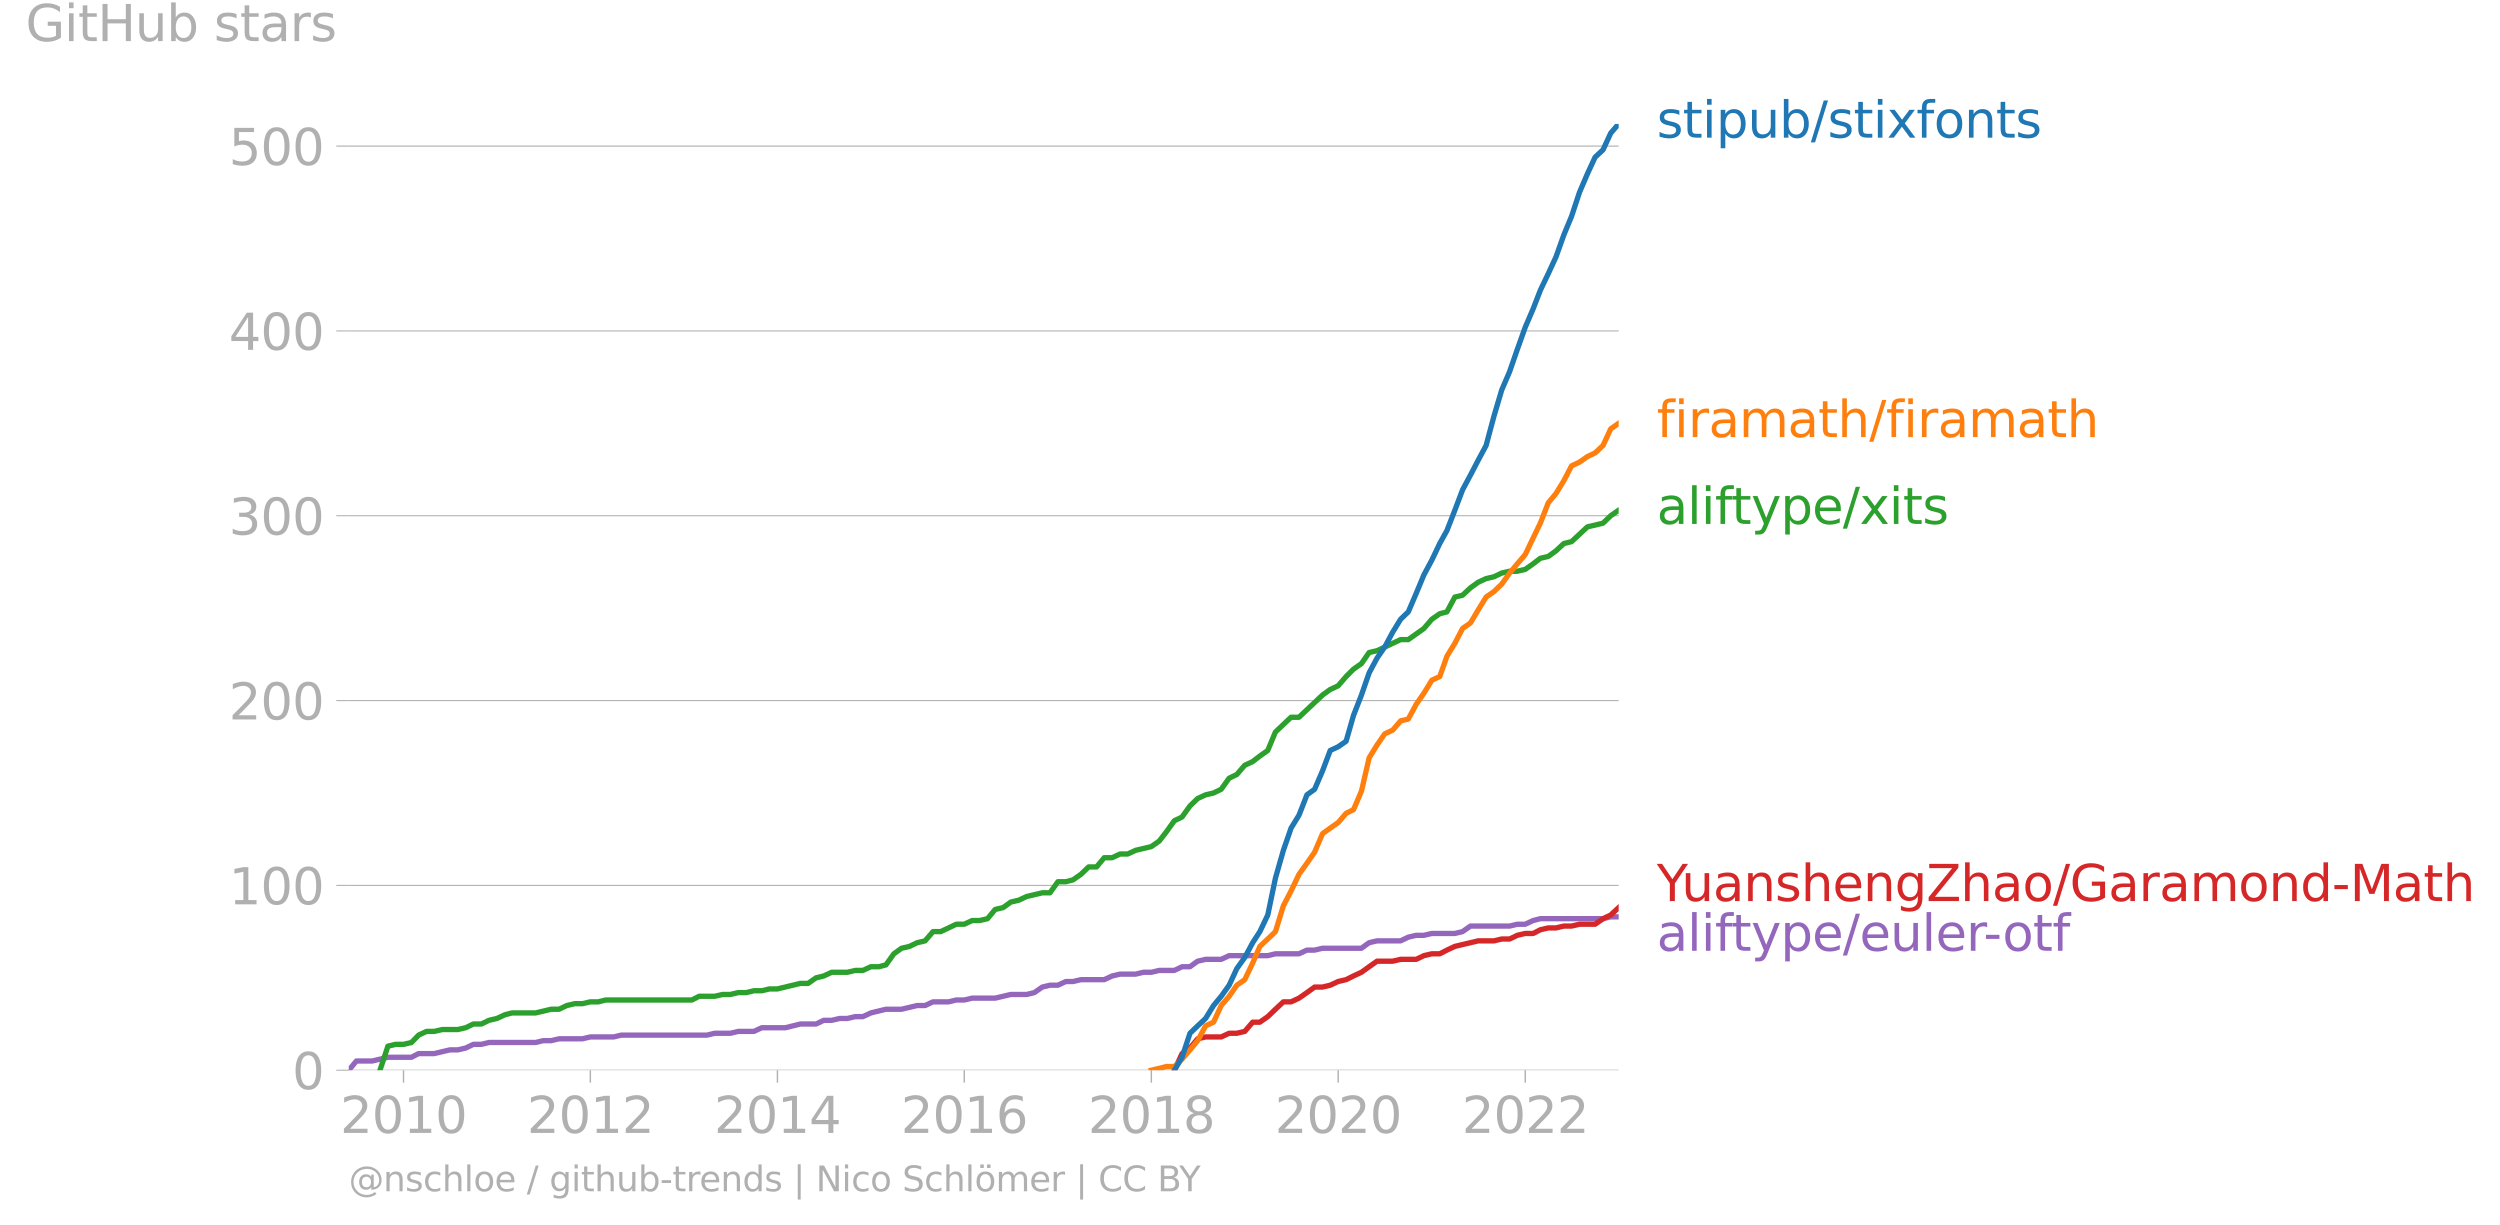 <svg xmlns="http://www.w3.org/2000/svg" xmlns:xlink="http://www.w3.org/1999/xlink" width="937.377" height="459.317" viewBox="0 0 703.033 344.488"><defs><style>*{stroke-linejoin:round;stroke-linecap:butt}</style></defs><g id="figure_1"><path id="patch_1" d="M0 344.488h703.033V0H0v344.488z" style="fill:none"/><g id="axes_1"><path id="patch_2" d="M98.073 300.96h357.12V34.85H98.073V300.96z" style="fill:none"/><g id="matplotlib.axis_1"><g id="xtick_1"><g id="line2d_1"><defs><path id="mbdfb2f02fa" d="M0 0v3.5" style="stroke:#b0b0b0;stroke-width:.4"/></defs><use xlink:href="#mbdfb2f02fa" x="113.475" y="300.961" style="fill:#b0b0b0;stroke:#b0b0b0;stroke-width:.4"/></g><g id="text_1" style="fill:#b0b0b0" transform="matrix(.14 0 0 -.14 95.66 318.599)"><defs><path id="DejaVuSans-32" d="M1228 531h2203V0H469v531q359 372 979 998 621 627 780 809 303 340 423 576 121 236 121 464 0 372-261 606-261 235-680 235-297 0-627-103-329-103-704-313v638q381 153 712 231 332 78 607 78 725 0 1156-363 431-362 431-968 0-288-108-546-107-257-392-607-78-91-497-524-418-433-1181-1211z" transform="scale(.016)"/><path id="DejaVuSans-30" d="M2034 4250q-487 0-733-480-245-479-245-1442 0-959 245-1439 246-480 733-480 491 0 736 480 246 480 246 1439 0 963-246 1442-245 480-736 480zm0 500q785 0 1199-621 414-620 414-1801 0-1178-414-1799Q2819-91 2034-91q-784 0-1198 620-414 621-414 1799 0 1181 414 1801 414 621 1198 621z" transform="scale(.016)"/><path id="DejaVuSans-31" d="M794 531h1031v3560L703 3866v575l1116 225h631V531h1031V0H794v531z" transform="scale(.016)"/></defs><use xlink:href="#DejaVuSans-32"/><use xlink:href="#DejaVuSans-30" x="63.623"/><use xlink:href="#DejaVuSans-31" x="127.246"/><use xlink:href="#DejaVuSans-30" x="190.869"/></g></g><g id="xtick_2"><use xlink:href="#mbdfb2f02fa" id="line2d_2" x="166.014" y="300.961" style="fill:#b0b0b0;stroke:#b0b0b0;stroke-width:.4"/><g id="text_2" style="fill:#b0b0b0" transform="matrix(.14 0 0 -.14 148.199 318.599)"><use xlink:href="#DejaVuSans-32"/><use xlink:href="#DejaVuSans-30" x="63.623"/><use xlink:href="#DejaVuSans-31" x="127.246"/><use xlink:href="#DejaVuSans-32" x="190.869"/></g></g><g id="xtick_3"><use xlink:href="#mbdfb2f02fa" id="line2d_3" x="218.625" y="300.961" style="fill:#b0b0b0;stroke:#b0b0b0;stroke-width:.4"/><g id="text_3" style="fill:#b0b0b0" transform="matrix(.14 0 0 -.14 200.81 318.599)"><defs><path id="DejaVuSans-34" d="M2419 4116 825 1625h1594v2491zm-166 550h794V1625h666v-525h-666V0h-628v1100H313v609l1940 2957z" transform="scale(.016)"/></defs><use xlink:href="#DejaVuSans-32"/><use xlink:href="#DejaVuSans-30" x="63.623"/><use xlink:href="#DejaVuSans-31" x="127.246"/><use xlink:href="#DejaVuSans-34" x="190.869"/></g></g><g id="xtick_4"><use xlink:href="#mbdfb2f02fa" id="line2d_4" x="271.163" y="300.961" style="fill:#b0b0b0;stroke:#b0b0b0;stroke-width:.4"/><g id="text_4" style="fill:#b0b0b0" transform="matrix(.14 0 0 -.14 253.348 318.599)"><defs><path id="DejaVuSans-36" d="M2113 2584q-425 0-674-291-248-290-248-796 0-503 248-796 249-292 674-292t673 292q248 293 248 796 0 506-248 796-248 291-673 291zm1253 1979v-575q-238 112-480 171-242 60-480 60-625 0-955-422-329-422-376-1275 184 272 462 417 279 145 613 145 703 0 1111-427 408-426 408-1160 0-719-425-1154Q2819-91 2113-91q-810 0-1238 620-428 621-428 1799 0 1106 525 1764t1409 658q238 0 480-47t505-140z" transform="scale(.016)"/></defs><use xlink:href="#DejaVuSans-32"/><use xlink:href="#DejaVuSans-30" x="63.623"/><use xlink:href="#DejaVuSans-31" x="127.246"/><use xlink:href="#DejaVuSans-36" x="190.869"/></g></g><g id="xtick_5"><use xlink:href="#mbdfb2f02fa" id="line2d_5" x="323.774" y="300.961" style="fill:#b0b0b0;stroke:#b0b0b0;stroke-width:.4"/><g id="text_5" style="fill:#b0b0b0" transform="matrix(.14 0 0 -.14 305.96 318.599)"><defs><path id="DejaVuSans-38" d="M2034 2216q-450 0-708-241-257-241-257-662 0-422 257-663 258-241 708-241t709 242q260 243 260 662 0 421-258 662-257 241-711 241zm-631 268q-406 100-633 378-226 279-226 679 0 559 398 884 399 325 1092 325 697 0 1094-325t397-884q0-400-227-679-226-278-629-378 456-106 710-416 255-309 255-755 0-679-414-1042Q2806-91 2034-91q-771 0-1186 362-414 363-414 1042 0 446 256 755 257 310 713 416zm-231 997q0-362 226-565 227-203 636-203 407 0 636 203 230 203 230 565 0 363-230 566-229 203-636 203-409 0-636-203-226-203-226-566z" transform="scale(.016)"/></defs><use xlink:href="#DejaVuSans-32"/><use xlink:href="#DejaVuSans-30" x="63.623"/><use xlink:href="#DejaVuSans-31" x="127.246"/><use xlink:href="#DejaVuSans-38" x="190.869"/></g></g><g id="xtick_6"><use xlink:href="#mbdfb2f02fa" id="line2d_6" x="376.313" y="300.961" style="fill:#b0b0b0;stroke:#b0b0b0;stroke-width:.4"/><g id="text_6" style="fill:#b0b0b0" transform="matrix(.14 0 0 -.14 358.498 318.599)"><use xlink:href="#DejaVuSans-32"/><use xlink:href="#DejaVuSans-30" x="63.623"/><use xlink:href="#DejaVuSans-32" x="127.246"/><use xlink:href="#DejaVuSans-30" x="190.869"/></g></g><g id="xtick_7"><use xlink:href="#mbdfb2f02fa" id="line2d_7" x="428.924" y="300.961" style="fill:#b0b0b0;stroke:#b0b0b0;stroke-width:.4"/><g id="text_7" style="fill:#b0b0b0" transform="matrix(.14 0 0 -.14 411.109 318.599)"><use xlink:href="#DejaVuSans-32"/><use xlink:href="#DejaVuSans-30" x="63.623"/><use xlink:href="#DejaVuSans-32" x="127.246"/><use xlink:href="#DejaVuSans-32" x="190.869"/></g></g></g><g id="matplotlib.axis_2"><g id="ytick_1"><path id="line2d_8" d="M98.073 300.96h357.12" clip-path="url(#p0b9554b6bb)" style="fill:none;stroke:#b0b0b0;stroke-width:.3;stroke-linecap:square"/><g id="line2d_9"><defs><path id="m8d21d2000e" d="M0 0h-3.5" style="stroke:#b0b0b0;stroke-width:.3"/></defs><use xlink:href="#m8d21d2000e" x="98.073" y="300.961" style="fill:#b0b0b0;stroke:#b0b0b0;stroke-width:.3"/></g><use xlink:href="#DejaVuSans-30" id="text_8" style="fill:#b0b0b0" transform="matrix(.14 0 0 -.14 82.166 306.28)"/></g><g id="ytick_2"><path id="line2d_10" d="M98.073 248.986h357.12" clip-path="url(#p0b9554b6bb)" style="fill:none;stroke:#b0b0b0;stroke-width:.3;stroke-linecap:square"/><use xlink:href="#m8d21d2000e" id="line2d_11" x="98.073" y="248.986" style="fill:#b0b0b0;stroke:#b0b0b0;stroke-width:.3"/><g id="text_9" style="fill:#b0b0b0" transform="matrix(.14 0 0 -.14 64.35 254.305)"><use xlink:href="#DejaVuSans-31"/><use xlink:href="#DejaVuSans-30" x="63.623"/><use xlink:href="#DejaVuSans-30" x="127.246"/></g></g><g id="ytick_3"><path id="line2d_12" d="M98.073 197.01h357.12" clip-path="url(#p0b9554b6bb)" style="fill:none;stroke:#b0b0b0;stroke-width:.3;stroke-linecap:square"/><use xlink:href="#m8d21d2000e" id="line2d_13" x="98.073" y="197.011" style="fill:#b0b0b0;stroke:#b0b0b0;stroke-width:.3"/><g id="text_10" style="fill:#b0b0b0" transform="matrix(.14 0 0 -.14 64.35 202.33)"><use xlink:href="#DejaVuSans-32"/><use xlink:href="#DejaVuSans-30" x="63.623"/><use xlink:href="#DejaVuSans-30" x="127.246"/></g></g><g id="ytick_4"><path id="line2d_14" d="M98.073 145.036h357.12" clip-path="url(#p0b9554b6bb)" style="fill:none;stroke:#b0b0b0;stroke-width:.3;stroke-linecap:square"/><use xlink:href="#m8d21d2000e" id="line2d_15" x="98.073" y="145.036" style="fill:#b0b0b0;stroke:#b0b0b0;stroke-width:.3"/><g id="text_11" style="fill:#b0b0b0" transform="matrix(.14 0 0 -.14 64.35 150.355)"><defs><path id="DejaVuSans-33" d="M2597 2516q453-97 707-404 255-306 255-756 0-690-475-1069Q2609-91 1734-91q-293 0-604 58T488 141v609q262-153 574-231 313-78 654-78 593 0 904 234t311 681q0 413-289 645-289 233-804 233h-544v519h569q465 0 712 186t247 536q0 359-255 551-254 193-729 193-260 0-557-57-297-56-653-174v562q360 100 674 150t592 50q719 0 1137-327 419-326 419-882 0-388-222-655t-631-370z" transform="scale(.016)"/></defs><use xlink:href="#DejaVuSans-33"/><use xlink:href="#DejaVuSans-30" x="63.623"/><use xlink:href="#DejaVuSans-30" x="127.246"/></g></g><g id="ytick_5"><path id="line2d_16" d="M98.073 93.06h357.12" clip-path="url(#p0b9554b6bb)" style="fill:none;stroke:#b0b0b0;stroke-width:.3;stroke-linecap:square"/><use xlink:href="#m8d21d2000e" id="line2d_17" x="98.073" y="93.061" style="fill:#b0b0b0;stroke:#b0b0b0;stroke-width:.3"/><g id="text_12" style="fill:#b0b0b0" transform="matrix(.14 0 0 -.14 64.35 98.38)"><use xlink:href="#DejaVuSans-34"/><use xlink:href="#DejaVuSans-30" x="63.623"/><use xlink:href="#DejaVuSans-30" x="127.246"/></g></g><g id="ytick_6"><path id="line2d_18" d="M98.073 41.086h357.12" clip-path="url(#p0b9554b6bb)" style="fill:none;stroke:#b0b0b0;stroke-width:.3;stroke-linecap:square"/><use xlink:href="#m8d21d2000e" id="line2d_19" x="98.073" y="41.086" style="fill:#b0b0b0;stroke:#b0b0b0;stroke-width:.3"/><g id="text_13" style="fill:#b0b0b0" transform="matrix(.14 0 0 -.14 64.35 46.405)"><defs><path id="DejaVuSans-35" d="M691 4666h2478v-532H1269V2991q137 47 274 70 138 23 276 23 781 0 1237-428 457-428 457-1159 0-753-469-1171Q2575-91 1722-91q-294 0-599 50Q819 9 494 109v635q281-153 581-228t634-75q541 0 856 284 316 284 316 772 0 487-316 771-315 285-856 285-253 0-505-56-251-56-513-175v2344z" transform="scale(.016)"/></defs><use xlink:href="#DejaVuSans-35"/><use xlink:href="#DejaVuSans-30" x="63.623"/><use xlink:href="#DejaVuSans-30" x="127.246"/></g></g><g id="text_14" style="fill:#b0b0b0" transform="matrix(.14 0 0 -.14 7.2 11.563)"><defs><path id="DejaVuSans-47" d="M3809 666v1253H2778v519h1656V434q-365-259-806-392-440-133-940-133-1094 0-1712 639-617 640-617 1780 0 1144 617 1783 618 639 1712 639 456 0 867-113 411-112 758-331v-672q-350 297-744 447t-828 150q-857 0-1287-478-429-478-429-1425 0-944 429-1422 430-478 1287-478 334 0 596 58 263 58 472 180z" transform="scale(.016)"/><path id="DejaVuSans-69" d="M603 3500h575V0H603v3500zm0 1363h575v-729H603v729z" transform="scale(.016)"/><path id="DejaVuSans-74" d="M1172 4494v-994h1184v-447H1172V1153q0-428 117-550t477-122h590V0h-590q-666 0-919 248-253 249-253 905v1900H172v447h422v994h578z" transform="scale(.016)"/><path id="DejaVuSans-48" d="M628 4666h631V2753h2294v1913h631V0h-631v2222H1259V0H628v4666z" transform="scale(.016)"/><path id="DejaVuSans-75" d="M544 1381v2119h575V1403q0-497 193-746 194-248 582-248 465 0 735 297 271 297 271 810v1984h575V0h-575v538q-209-319-486-474-276-155-642-155-603 0-916 375-312 375-312 1097zm1447 2203z" transform="scale(.016)"/><path id="DejaVuSans-62" d="M3116 1747q0 634-261 995t-717 361q-457 0-718-361t-261-995q0-634 261-995t718-361q456 0 717 361t261 995zM1159 2969q182 312 458 463 277 152 661 152 638 0 1036-506 399-506 399-1331T3314 415Q2916-91 2278-91q-384 0-661 152-276 152-458 464V0H581v4863h578V2969z" transform="scale(.016)"/><path id="DejaVuSans-73" d="M2834 3397v-544q-243 125-506 187-262 63-544 63-428 0-642-131t-214-394q0-200 153-314t616-217l197-44q612-131 870-370t258-667q0-488-386-773Q2250-91 1575-91q-281 0-586 55T347 128v594q319-166 628-249 309-82 613-82 406 0 624 139 219 139 219 392 0 234-158 359-157 125-692 241l-200 47q-534 112-772 345-237 233-237 639 0 494 350 762 350 269 994 269 318 0 599-47 282-46 519-140z" transform="scale(.016)"/><path id="DejaVuSans-61" d="M2194 1759q-697 0-966-159t-269-544q0-306 202-486 202-179 548-179 479 0 768 339t289 901v128h-572zm1147 238V0h-575v531q-197-318-491-470T1556-91q-537 0-855 302-317 302-317 808 0 590 395 890 396 300 1180 300h807v57q0 397-261 614t-733 217q-300 0-585-72-284-72-546-216v532q315 122 612 182 297 61 578 61 760 0 1135-394 375-393 375-1193z" transform="scale(.016)"/><path id="DejaVuSans-72" d="M2631 2963q-97 56-211 82-114 27-251 27-488 0-749-317t-261-911V0H581v3500h578v-544q182 319 472 473 291 155 707 155 59 0 131-8 72-7 159-23l3-590z" transform="scale(.016)"/></defs><use xlink:href="#DejaVuSans-47"/><use xlink:href="#DejaVuSans-69" x="77.49"/><use xlink:href="#DejaVuSans-74" x="105.273"/><use xlink:href="#DejaVuSans-48" x="144.482"/><use xlink:href="#DejaVuSans-75" x="219.678"/><use xlink:href="#DejaVuSans-62" x="283.057"/><use xlink:href="#DejaVuSans-20" x="346.533"/><use xlink:href="#DejaVuSans-73" x="378.32"/><use xlink:href="#DejaVuSans-74" x="430.42"/><use xlink:href="#DejaVuSans-61" x="469.629"/><use xlink:href="#DejaVuSans-72" x="530.908"/><use xlink:href="#DejaVuSans-73" x="572.021"/></g></g><path id="line2d_20" d="m98.073 300.96 2.16-2.598h4.461l4.39-1.04h6.622l2.015-1.039h4.39l4.39-1.04h2.232l2.23-.52 2.16-1.039h2.231l2.16-.52h13.098l2.16-.52h2.23l2.231-.519h6.55l2.23-.52h6.55l2.16-.52h24.11l2.159-.52h4.39l2.231-.519h4.39l2.231-1.04h6.622l4.246-1.039h4.39l2.16-1.04h2.23l2.231-.52h2.16l2.23-.519h2.16l2.23-1.04 4.247-1.039h4.39l4.39-1.04h2.232l2.23-1.039h4.391l2.16-.52h2.23l2.231-.52h6.478l4.39-1.039h4.462l2.16-.52 2.23-1.559 2.16-.52h2.23l2.232-1.04h2.015l2.231-.519h6.55l2.23-1.04 2.232-.52h4.39l2.159-.519h2.231l2.231-.52h4.247l2.159-1.04h2.23l2.16-1.558 2.231-.52h4.39l2.231-1.04h10.868l2.159-.52h6.621l2.231-1.039h2.16l2.23-.52h10.94l2.16-1.559 2.23-.52h6.622l2.159-1.04 2.231-.519h2.16l2.23-.52h6.478l2.159-.52 2.23-1.559h11.012l2.16-.52h2.23l2.232-1.039 2.015-.52h17.633l2.159-.52h2.231" clip-path="url(#p0b9554b6bb)" style="fill:none;stroke:#9467bd;stroke-width:1.5;stroke-linecap:square"/><path id="line2d_21" d="m330.252 300.96 2.159-4.677 2.23-1.56 2.16-2.598 2.231-.52h4.391l2.23-1.04h2.16l2.23-.519 2.232-2.599h2.015l2.23-1.559 2.16-2.079 2.231-2.079h2.16l2.23-1.04 2.231-1.559 2.16-1.559h2.23l2.16-.52 2.23-1.04 2.232-.519 2.087-1.04 2.231-1.039 2.16-1.56 2.23-1.558H391.643l2.232-.52h4.39l2.16-1.04 2.23-.52h2.231l2.016-1.039 2.23-1.04 2.16-.52 2.23-.519 2.16-.52h4.462l2.16-.52h2.23l2.16-1.039 2.23-.52h2.232l2.015-1.04 2.231-.519h2.16l2.23-.52h2.16l2.23-.52h4.391l2.23-1.559 2.16-1.04 2.231-2.078" clip-path="url(#p0b9554b6bb)" style="fill:none;stroke:#d62728;stroke-width:1.5;stroke-linecap:square"/><path id="line2d_22" d="m106.854 300.96 2.23-6.756 2.16-.52h2.23l2.232-.52 2.015-2.078 2.231-1.04h2.16l2.23-.52h4.39l2.232-.52 2.159-1.039h2.231l2.16-1.04 2.23-.52 2.231-1.039 2.016-.52h6.62l4.391-1.039h2.231l2.16-1.04 2.23-.52h2.16l2.23-.519h2.232l2.087-.52h24.254l2.015-1.04h4.39l2.232-.519h2.159l2.231-.52h2.231l2.16-.52h2.23l2.16-.52h2.23l6.478-1.558h2.159l2.231-1.56 2.16-.52 2.23-1.039h4.39l2.232-.52h2.159l2.23-1.04h2.232l2.015-.519 2.231-3.118 2.16-1.56 2.23-.52 2.16-1.039 2.23-.52 2.232-2.598h2.159l4.39-2.08h2.231l2.231-1.039h2.088l2.23-.52 2.16-2.598 2.23-.52 2.16-1.56 2.231-.52 2.231-1.039 4.39-1.04h2.16l2.23-3.118h2.232l2.015-.52 2.231-1.559 2.16-2.079h2.23l2.16-2.598h2.23l2.232-1.04h2.159l2.23-1.04 4.391-1.039 2.231-1.56 2.015-2.598 2.232-3.118 2.159-1.04 2.23-3.118 2.16-2.08 2.231-1.039 2.231-.52 2.16-1.04 2.23-3.118 2.16-1.04 2.23-2.598 2.232-1.04 2.015-1.559 2.23-1.559 2.16-5.197 4.39-4.158h2.231l6.622-6.237 2.159-1.56 2.23-1.04 2.232-2.598 2.087-2.079 2.231-1.56 2.16-3.118 2.23-.52 6.622-3.118h2.159l4.39-3.118 2.231-2.6 2.231-1.558 2.016-.52 2.23-4.158 2.16-.52 2.23-2.079 2.16-1.56 2.231-1.039 2.231-.52 2.16-1.039 2.23-.52h2.16l2.23-.52 2.232-1.559 2.015-1.559 2.231-.52 2.16-1.559 2.23-2.079 2.16-.52 4.462-4.158 4.39-1.04 2.159-2.078 2.231-1.56h0" clip-path="url(#p0b9554b6bb)" style="fill:none;stroke:#2ca02c;stroke-width:1.5;stroke-linecap:square"/><g id="text_15" style="fill:#1f77b4" transform="matrix(.14 0 0 -.14 465.907 38.712)"><defs><path id="DejaVuSans-70" d="M1159 525v-1856H581v4831h578v-531q182 312 458 463 277 152 661 152 638 0 1036-506 399-506 399-1331T3314 415Q2916-91 2278-91q-384 0-661 152-276 152-458 464zm1957 1222q0 634-261 995t-717 361q-457 0-718-361t-261-995q0-634 261-995t718-361q456 0 717 361t261 995z" transform="scale(.016)"/><path id="DejaVuSans-2f" d="M1625 4666h531L531-594H0l1625 5260z" transform="scale(.016)"/><path id="DejaVuSans-78" d="M3513 3500 2247 1797 3578 0h-678L1881 1375 863 0H184l1360 1831L300 3500h678l928-1247 928 1247h679z" transform="scale(.016)"/><path id="DejaVuSans-66" d="M2375 4863v-479h-550q-309 0-430-125-120-125-120-450v-309h947v-447h-947V0H697v3053H147v447h550v244q0 584 272 851 272 268 862 268h544z" transform="scale(.016)"/><path id="DejaVuSans-6f" d="M1959 3097q-462 0-731-361t-269-989q0-628 267-989 268-361 733-361 460 0 728 362 269 363 269 988 0 622-269 986-268 364-728 364zm0 487q750 0 1178-488 429-487 429-1349 0-859-429-1349Q2709-91 1959-91q-753 0-1180 489-426 490-426 1349 0 862 426 1349 427 488 1180 488z" transform="scale(.016)"/><path id="DejaVuSans-6e" d="M3513 2113V0h-575v2094q0 497-194 743-194 247-581 247-466 0-735-297-269-296-269-809V0H581v3500h578v-544q207 316 486 472 280 156 646 156 603 0 912-373 310-373 310-1098z" transform="scale(.016)"/></defs><use xlink:href="#DejaVuSans-73"/><use xlink:href="#DejaVuSans-74" x="52.1"/><use xlink:href="#DejaVuSans-69" x="91.309"/><use xlink:href="#DejaVuSans-70" x="119.092"/><use xlink:href="#DejaVuSans-75" x="182.568"/><use xlink:href="#DejaVuSans-62" x="245.947"/><use xlink:href="#DejaVuSans-2f" x="309.424"/><use xlink:href="#DejaVuSans-73" x="343.115"/><use xlink:href="#DejaVuSans-74" x="395.215"/><use xlink:href="#DejaVuSans-69" x="434.424"/><use xlink:href="#DejaVuSans-78" x="462.207"/><use xlink:href="#DejaVuSans-66" x="521.387"/><use xlink:href="#DejaVuSans-6f" x="556.592"/><use xlink:href="#DejaVuSans-6e" x="617.773"/><use xlink:href="#DejaVuSans-74" x="681.152"/><use xlink:href="#DejaVuSans-73" x="720.361"/></g><g id="text_16" style="fill:#ff7f0e" transform="matrix(.14 0 0 -.14 465.907 122.912)"><defs><path id="DejaVuSans-6d" d="M3328 2828q216 388 516 572t706 184q547 0 844-383 297-382 297-1088V0h-578v2094q0 503-179 746-178 244-543 244-447 0-707-297-259-296-259-809V0h-578v2094q0 506-178 748t-550 242q-441 0-701-298-259-298-259-808V0H581v3500h578v-544q197 322 472 475t653 153q382 0 649-194 267-193 395-562z" transform="scale(.016)"/><path id="DejaVuSans-68" d="M3513 2113V0h-575v2094q0 497-194 743-194 247-581 247-466 0-735-297-269-296-269-809V0H581v4863h578V2956q207 316 486 472 280 156 646 156 603 0 912-373 310-373 310-1098z" transform="scale(.016)"/></defs><use xlink:href="#DejaVuSans-66"/><use xlink:href="#DejaVuSans-69" x="35.205"/><use xlink:href="#DejaVuSans-72" x="62.988"/><use xlink:href="#DejaVuSans-61" x="104.102"/><use xlink:href="#DejaVuSans-6d" x="165.381"/><use xlink:href="#DejaVuSans-61" x="262.793"/><use xlink:href="#DejaVuSans-74" x="324.072"/><use xlink:href="#DejaVuSans-68" x="363.281"/><use xlink:href="#DejaVuSans-2f" x="426.66"/><use xlink:href="#DejaVuSans-66" x="460.352"/><use xlink:href="#DejaVuSans-69" x="495.557"/><use xlink:href="#DejaVuSans-72" x="523.34"/><use xlink:href="#DejaVuSans-61" x="564.453"/><use xlink:href="#DejaVuSans-6d" x="625.732"/><use xlink:href="#DejaVuSans-61" x="723.145"/><use xlink:href="#DejaVuSans-74" x="784.424"/><use xlink:href="#DejaVuSans-68" x="823.633"/></g><g id="text_17" style="fill:#2ca02c" transform="matrix(.14 0 0 -.14 465.907 147.34)"><defs><path id="DejaVuSans-6c" d="M603 4863h575V0H603v4863z" transform="scale(.016)"/><path id="DejaVuSans-79" d="M2059-325q-243-625-475-815-231-191-618-191H506v481h338q237 0 368 113 132 112 291 531l103 262L191 3500h609L1894 763l1094 2737h609L2059-325z" transform="scale(.016)"/><path id="DejaVuSans-65" d="M3597 1894v-281H953q38-594 358-905t892-311q331 0 642 81t618 244V178Q3153 47 2828-22t-659-69q-838 0-1327 487-489 488-489 1320 0 859 464 1363 464 505 1252 505 706 0 1117-455 411-454 411-1235zm-575 169q-6 471-264 752-258 282-683 282-481 0-770-272t-333-766l2050 4z" transform="scale(.016)"/></defs><use xlink:href="#DejaVuSans-61"/><use xlink:href="#DejaVuSans-6c" x="61.279"/><use xlink:href="#DejaVuSans-69" x="89.063"/><use xlink:href="#DejaVuSans-66" x="116.846"/><use xlink:href="#DejaVuSans-74" x="150.301"/><use xlink:href="#DejaVuSans-79" x="189.51"/><use xlink:href="#DejaVuSans-70" x="248.689"/><use xlink:href="#DejaVuSans-65" x="312.166"/><use xlink:href="#DejaVuSans-2f" x="373.689"/><use xlink:href="#DejaVuSans-78" x="407.381"/><use xlink:href="#DejaVuSans-69" x="466.561"/><use xlink:href="#DejaVuSans-74" x="494.344"/><use xlink:href="#DejaVuSans-73" x="533.553"/></g><g id="text_18" style="fill:#d62728" transform="matrix(.14 0 0 -.14 465.907 253.385)"><defs><path id="DejaVuSans-59" d="M-13 4666h679l1293-1919 1285 1919h678L2272 2222V0h-634v2222L-13 4666z" transform="scale(.016)"/><path id="DejaVuSans-67" d="M2906 1791q0 625-258 968-257 344-723 344-462 0-720-344-258-343-258-968 0-622 258-966t720-344q466 0 723 344 258 344 258 966zm575-1357q0-893-397-1329-396-436-1215-436-303 0-572 45t-522 139v559q253-137 500-202 247-66 503-66 566 0 847 295t281 892v285q-178-310-456-463T1784 0Q1141 0 747 490 353 981 353 1791q0 812 394 1302 394 491 1037 491 388 0 666-153t456-462v531h575V434z" transform="scale(.016)"/><path id="DejaVuSans-5a" d="M359 4666h3666v-482L1075 531h3022V0H288v481l2950 3653H359v532z" transform="scale(.016)"/><path id="DejaVuSans-64" d="M2906 2969v1894h575V0h-575v525q-181-312-458-464-276-152-664-152-634 0-1033 506-398 507-398 1332t398 1331q399 506 1033 506 388 0 664-152 277-151 458-463zM947 1747q0-634 261-995t717-361q456 0 718 361 263 361 263 995t-263 995q-262 361-718 361t-717-361q-261-361-261-995z" transform="scale(.016)"/><path id="DejaVuSans-2d" d="M313 2009h1684v-512H313v512z" transform="scale(.016)"/><path id="DejaVuSans-4d" d="M628 4666h941l1190-3175 1197 3175h941V0h-616v4097L3078 897h-634L1241 4097V0H628v4666z" transform="scale(.016)"/></defs><use xlink:href="#DejaVuSans-59"/><use xlink:href="#DejaVuSans-75" x="49.584"/><use xlink:href="#DejaVuSans-61" x="112.963"/><use xlink:href="#DejaVuSans-6e" x="174.242"/><use xlink:href="#DejaVuSans-73" x="237.621"/><use xlink:href="#DejaVuSans-68" x="289.721"/><use xlink:href="#DejaVuSans-65" x="353.1"/><use xlink:href="#DejaVuSans-6e" x="414.623"/><use xlink:href="#DejaVuSans-67" x="478.002"/><use xlink:href="#DejaVuSans-5a" x="541.479"/><use xlink:href="#DejaVuSans-68" x="609.984"/><use xlink:href="#DejaVuSans-61" x="673.363"/><use xlink:href="#DejaVuSans-6f" x="734.643"/><use xlink:href="#DejaVuSans-2f" x="795.824"/><use xlink:href="#DejaVuSans-47" x="829.516"/><use xlink:href="#DejaVuSans-61" x="907.006"/><use xlink:href="#DejaVuSans-72" x="968.285"/><use xlink:href="#DejaVuSans-61" x="1009.398"/><use xlink:href="#DejaVuSans-6d" x="1070.678"/><use xlink:href="#DejaVuSans-6f" x="1168.09"/><use xlink:href="#DejaVuSans-6e" x="1229.271"/><use xlink:href="#DejaVuSans-64" x="1292.65"/><use xlink:href="#DejaVuSans-2d" x="1356.127"/><use xlink:href="#DejaVuSans-4d" x="1392.211"/><use xlink:href="#DejaVuSans-61" x="1478.49"/><use xlink:href="#DejaVuSans-74" x="1539.77"/><use xlink:href="#DejaVuSans-68" x="1578.979"/></g><g id="text_19" style="fill:#9467bd" transform="matrix(.14 0 0 -.14 465.907 267.385)"><use xlink:href="#DejaVuSans-61"/><use xlink:href="#DejaVuSans-6c" x="61.279"/><use xlink:href="#DejaVuSans-69" x="89.063"/><use xlink:href="#DejaVuSans-66" x="116.846"/><use xlink:href="#DejaVuSans-74" x="150.301"/><use xlink:href="#DejaVuSans-79" x="189.51"/><use xlink:href="#DejaVuSans-70" x="248.689"/><use xlink:href="#DejaVuSans-65" x="312.166"/><use xlink:href="#DejaVuSans-2f" x="373.689"/><use xlink:href="#DejaVuSans-65" x="407.381"/><use xlink:href="#DejaVuSans-75" x="468.904"/><use xlink:href="#DejaVuSans-6c" x="532.283"/><use xlink:href="#DejaVuSans-65" x="560.066"/><use xlink:href="#DejaVuSans-72" x="621.59"/><use xlink:href="#DejaVuSans-2d" x="656.328"/><use xlink:href="#DejaVuSans-6f" x="694.287"/><use xlink:href="#DejaVuSans-74" x="755.469"/><use xlink:href="#DejaVuSans-66" x="794.678"/></g><g id="text_20" style="fill:#b0b0b0" transform="matrix(.097 0 0 -.097 98.073 334.997)"><defs><path id="DejaVuSans-40" d="M2381 1678q0-447 222-702 222-254 610-254 384 0 604 256 221 256 221 700 0 438-225 695-225 258-607 258-378 0-602-256-223-256-223-697zm1703-934q-187-241-429-355t-564-114q-538 0-874 389t-336 1014q0 625 337 1015 338 391 873 391 322 0 565-117 244-117 428-354v409h447V722q457 69 714 417 258 349 258 902 0 334-99 628-98 294-298 544-325 409-792 626t-1017 217q-384 0-738-102-353-101-653-301-490-319-767-836-276-517-276-1120 0-497 179-932 180-434 521-765 328-325 759-495 431-171 922-171 403 0 792 136t714 389l281-347q-390-303-851-464t-936-161q-578 0-1091 205-512 205-912 595Q841 78 631 592q-209 514-209 1105 0 569 212 1084 213 516 607 907 403 396 931 607t1119 211q662 0 1229-272 568-271 952-771 234-307 357-666 124-359 124-744 0-822-497-1297T4084 263v481z" transform="scale(.016)"/><path id="DejaVuSans-63" d="M3122 3366v-538q-244 135-489 202t-495 67q-560 0-870-355-309-354-309-995t309-996q310-354 870-354 250 0 495 67t489 202V134Q2881 22 2623-34q-257-57-548-57-791 0-1257 497-465 497-465 1341 0 856 470 1346 471 491 1290 491 265 0 518-55 253-54 491-163z" transform="scale(.016)"/><path id="DejaVuSans-7c" d="M1344 4891v-6400H813v6400h531z" transform="scale(.016)"/><path id="DejaVuSans-4e" d="M628 4666h850L3547 763v3903h612V0h-850L1241 3903V0H628v4666z" transform="scale(.016)"/><path id="DejaVuSans-53" d="M3425 4513v-616q-359 172-678 256-319 85-616 85-515 0-795-200t-280-569q0-310 186-468 186-157 705-254l381-78q706-135 1042-474t336-907q0-679-455-1029Q2797-91 1919-91q-331 0-705 75-373 75-773 222v650q384-215 753-325 369-109 725-109 540 0 834 212 294 213 294 607 0 343-211 537t-692 291l-385 75q-706 140-1022 440-315 300-315 835 0 619 436 975t1201 356q329 0 669-60 341-59 697-177z" transform="scale(.016)"/><path id="DejaVuSans-f6" d="M1959 3097q-462 0-731-361t-269-989q0-628 267-989 268-361 733-361 460 0 728 362 269 363 269 988 0 622-269 986-268 364-728 364zm0 487q750 0 1178-488 429-487 429-1349 0-859-429-1349Q2709-91 1959-91q-753 0-1180 489-426 490-426 1349 0 862 426 1349 427 488 1180 488zm295 1266h634v-631h-634v631zm-1222 0h634v-631h-634v631z" transform="scale(.016)"/><path id="DejaVuSans-43" d="M4122 4306v-665q-319 297-680 443-361 147-767 147-800 0-1225-489t-425-1414q0-922 425-1411t1225-489q406 0 767 147t680 444V359q-331-225-702-338-370-112-782-112-1060 0-1670 648-609 649-609 1771 0 1125 609 1773 610 649 1670 649 418 0 788-111 371-111 696-333z" transform="scale(.016)"/><path id="DejaVuSans-42" d="M1259 2228V519h1013q509 0 754 211 246 211 246 645 0 438-246 645-245 208-754 208H1259zm0 1919V2741h935q462 0 688 173 227 174 227 530 0 353-227 528-226 175-688 175h-935zm-631 519h1613q722 0 1112-300 391-300 391-853 0-429-200-682t-588-315q466-100 724-418 258-317 258-792 0-625-425-966Q3088 0 2303 0H628v4666z" transform="scale(.016)"/></defs><use xlink:href="#DejaVuSans-40"/><use xlink:href="#DejaVuSans-6e" x="100"/><use xlink:href="#DejaVuSans-73" x="163.379"/><use xlink:href="#DejaVuSans-63" x="215.479"/><use xlink:href="#DejaVuSans-68" x="270.459"/><use xlink:href="#DejaVuSans-6c" x="333.838"/><use xlink:href="#DejaVuSans-6f" x="361.621"/><use xlink:href="#DejaVuSans-65" x="422.803"/><use xlink:href="#DejaVuSans-20" x="484.326"/><use xlink:href="#DejaVuSans-2f" x="516.113"/><use xlink:href="#DejaVuSans-20" x="549.805"/><use xlink:href="#DejaVuSans-67" x="581.592"/><use xlink:href="#DejaVuSans-69" x="645.068"/><use xlink:href="#DejaVuSans-74" x="672.852"/><use xlink:href="#DejaVuSans-68" x="712.061"/><use xlink:href="#DejaVuSans-75" x="775.439"/><use xlink:href="#DejaVuSans-62" x="838.818"/><use xlink:href="#DejaVuSans-2d" x="902.295"/><use xlink:href="#DejaVuSans-74" x="938.379"/><use xlink:href="#DejaVuSans-72" x="977.588"/><use xlink:href="#DejaVuSans-65" x="1016.451"/><use xlink:href="#DejaVuSans-6e" x="1077.975"/><use xlink:href="#DejaVuSans-64" x="1141.354"/><use xlink:href="#DejaVuSans-73" x="1204.83"/><use xlink:href="#DejaVuSans-20" x="1256.93"/><use xlink:href="#DejaVuSans-7c" x="1288.717"/><use xlink:href="#DejaVuSans-20" x="1322.408"/><use xlink:href="#DejaVuSans-4e" x="1354.195"/><use xlink:href="#DejaVuSans-69" x="1429"/><use xlink:href="#DejaVuSans-63" x="1456.783"/><use xlink:href="#DejaVuSans-6f" x="1511.764"/><use xlink:href="#DejaVuSans-20" x="1572.945"/><use xlink:href="#DejaVuSans-53" x="1604.732"/><use xlink:href="#DejaVuSans-63" x="1668.209"/><use xlink:href="#DejaVuSans-68" x="1723.189"/><use xlink:href="#DejaVuSans-6c" x="1786.568"/><use xlink:href="#DejaVuSans-f6" x="1814.352"/><use xlink:href="#DejaVuSans-6d" x="1875.533"/><use xlink:href="#DejaVuSans-65" x="1972.945"/><use xlink:href="#DejaVuSans-72" x="2034.469"/><use xlink:href="#DejaVuSans-20" x="2075.582"/><use xlink:href="#DejaVuSans-7c" x="2107.369"/><use xlink:href="#DejaVuSans-20" x="2141.061"/><use xlink:href="#DejaVuSans-43" x="2172.848"/><use xlink:href="#DejaVuSans-43" x="2242.672"/><use xlink:href="#DejaVuSans-20" x="2312.496"/><use xlink:href="#DejaVuSans-42" x="2344.283"/><use xlink:href="#DejaVuSans-59" x="2407.387"/></g><path id="line2d_23" d="m323.774 300.96 2.231-.519 2.015-.52h2.232l2.159-2.079 2.23-2.598 2.16-2.6 2.231-4.157 2.231-1.04 2.16-4.677 2.23-2.6 2.16-3.118 2.23-1.559 2.232-4.678 2.015-4.677 2.23-2.08 2.16-2.078 2.231-7.277 2.16-4.158 2.23-4.678 2.231-3.118 2.16-3.119 2.23-5.197 2.16-1.56 2.23-1.559 2.232-2.598 2.087-1.04 2.231-5.197 2.16-9.356 2.23-3.638 2.16-3.119 2.23-1.04 2.232-2.598 2.159-.52 2.231-4.158 2.16-3.118 2.23-3.638 2.231-1.04 2.016-5.717 2.23-3.638 2.16-4.158 2.23-1.56 2.16-3.638 2.231-3.638 2.231-1.56 2.16-2.078 2.23-3.119 2.16-2.599 2.23-2.598 2.232-4.678 2.015-4.158 2.231-5.717 2.16-2.6 2.23-3.637 2.16-4.158 2.23-1.04 2.232-1.56 2.159-1.039 2.23-2.079 2.16-4.677 2.231-1.56" clip-path="url(#p0b9554b6bb)" style="fill:none;stroke:#ff7f0e;stroke-width:1.5;stroke-linecap:square"/><path id="line2d_24" d="m330.252 300.96 2.159-3.637 2.23-6.757 2.16-2.08 2.231-2.078 2.231-3.638 2.16-2.6 2.23-3.118 2.16-4.677 2.23-3.119 2.232-4.158 2.015-3.118 2.23-4.678 2.16-10.395 2.231-7.796 2.16-6.237 2.23-3.639 2.231-5.717 2.16-1.56 2.23-5.197 2.16-5.717 2.23-1.04 2.232-1.559 2.087-7.276 2.231-5.717 2.16-6.237 2.23-4.158 2.16-3.119 2.23-4.158 2.232-3.638 2.159-2.08 2.231-5.197 2.16-5.197 2.23-4.158 2.231-4.678 2.016-3.638 2.23-5.717 2.16-5.718 2.23-4.158 2.16-4.158 2.231-4.158 2.231-8.316 2.16-7.276 2.23-5.198 2.16-6.237 2.23-6.237 2.232-5.197 2.015-5.198 2.231-4.677 2.16-4.678 2.23-6.237 2.16-5.198 2.23-6.756 2.232-5.198 2.159-4.678 2.23-2.079 2.16-4.677 2.231-2.6" clip-path="url(#p0b9554b6bb)" style="fill:none;stroke:#1f77b4;stroke-width:1.5;stroke-linecap:square"/></g></g><defs><clipPath id="p0b9554b6bb"><path d="M98.073 34.849h357.12v266.112H98.073z"/></clipPath></defs></svg>